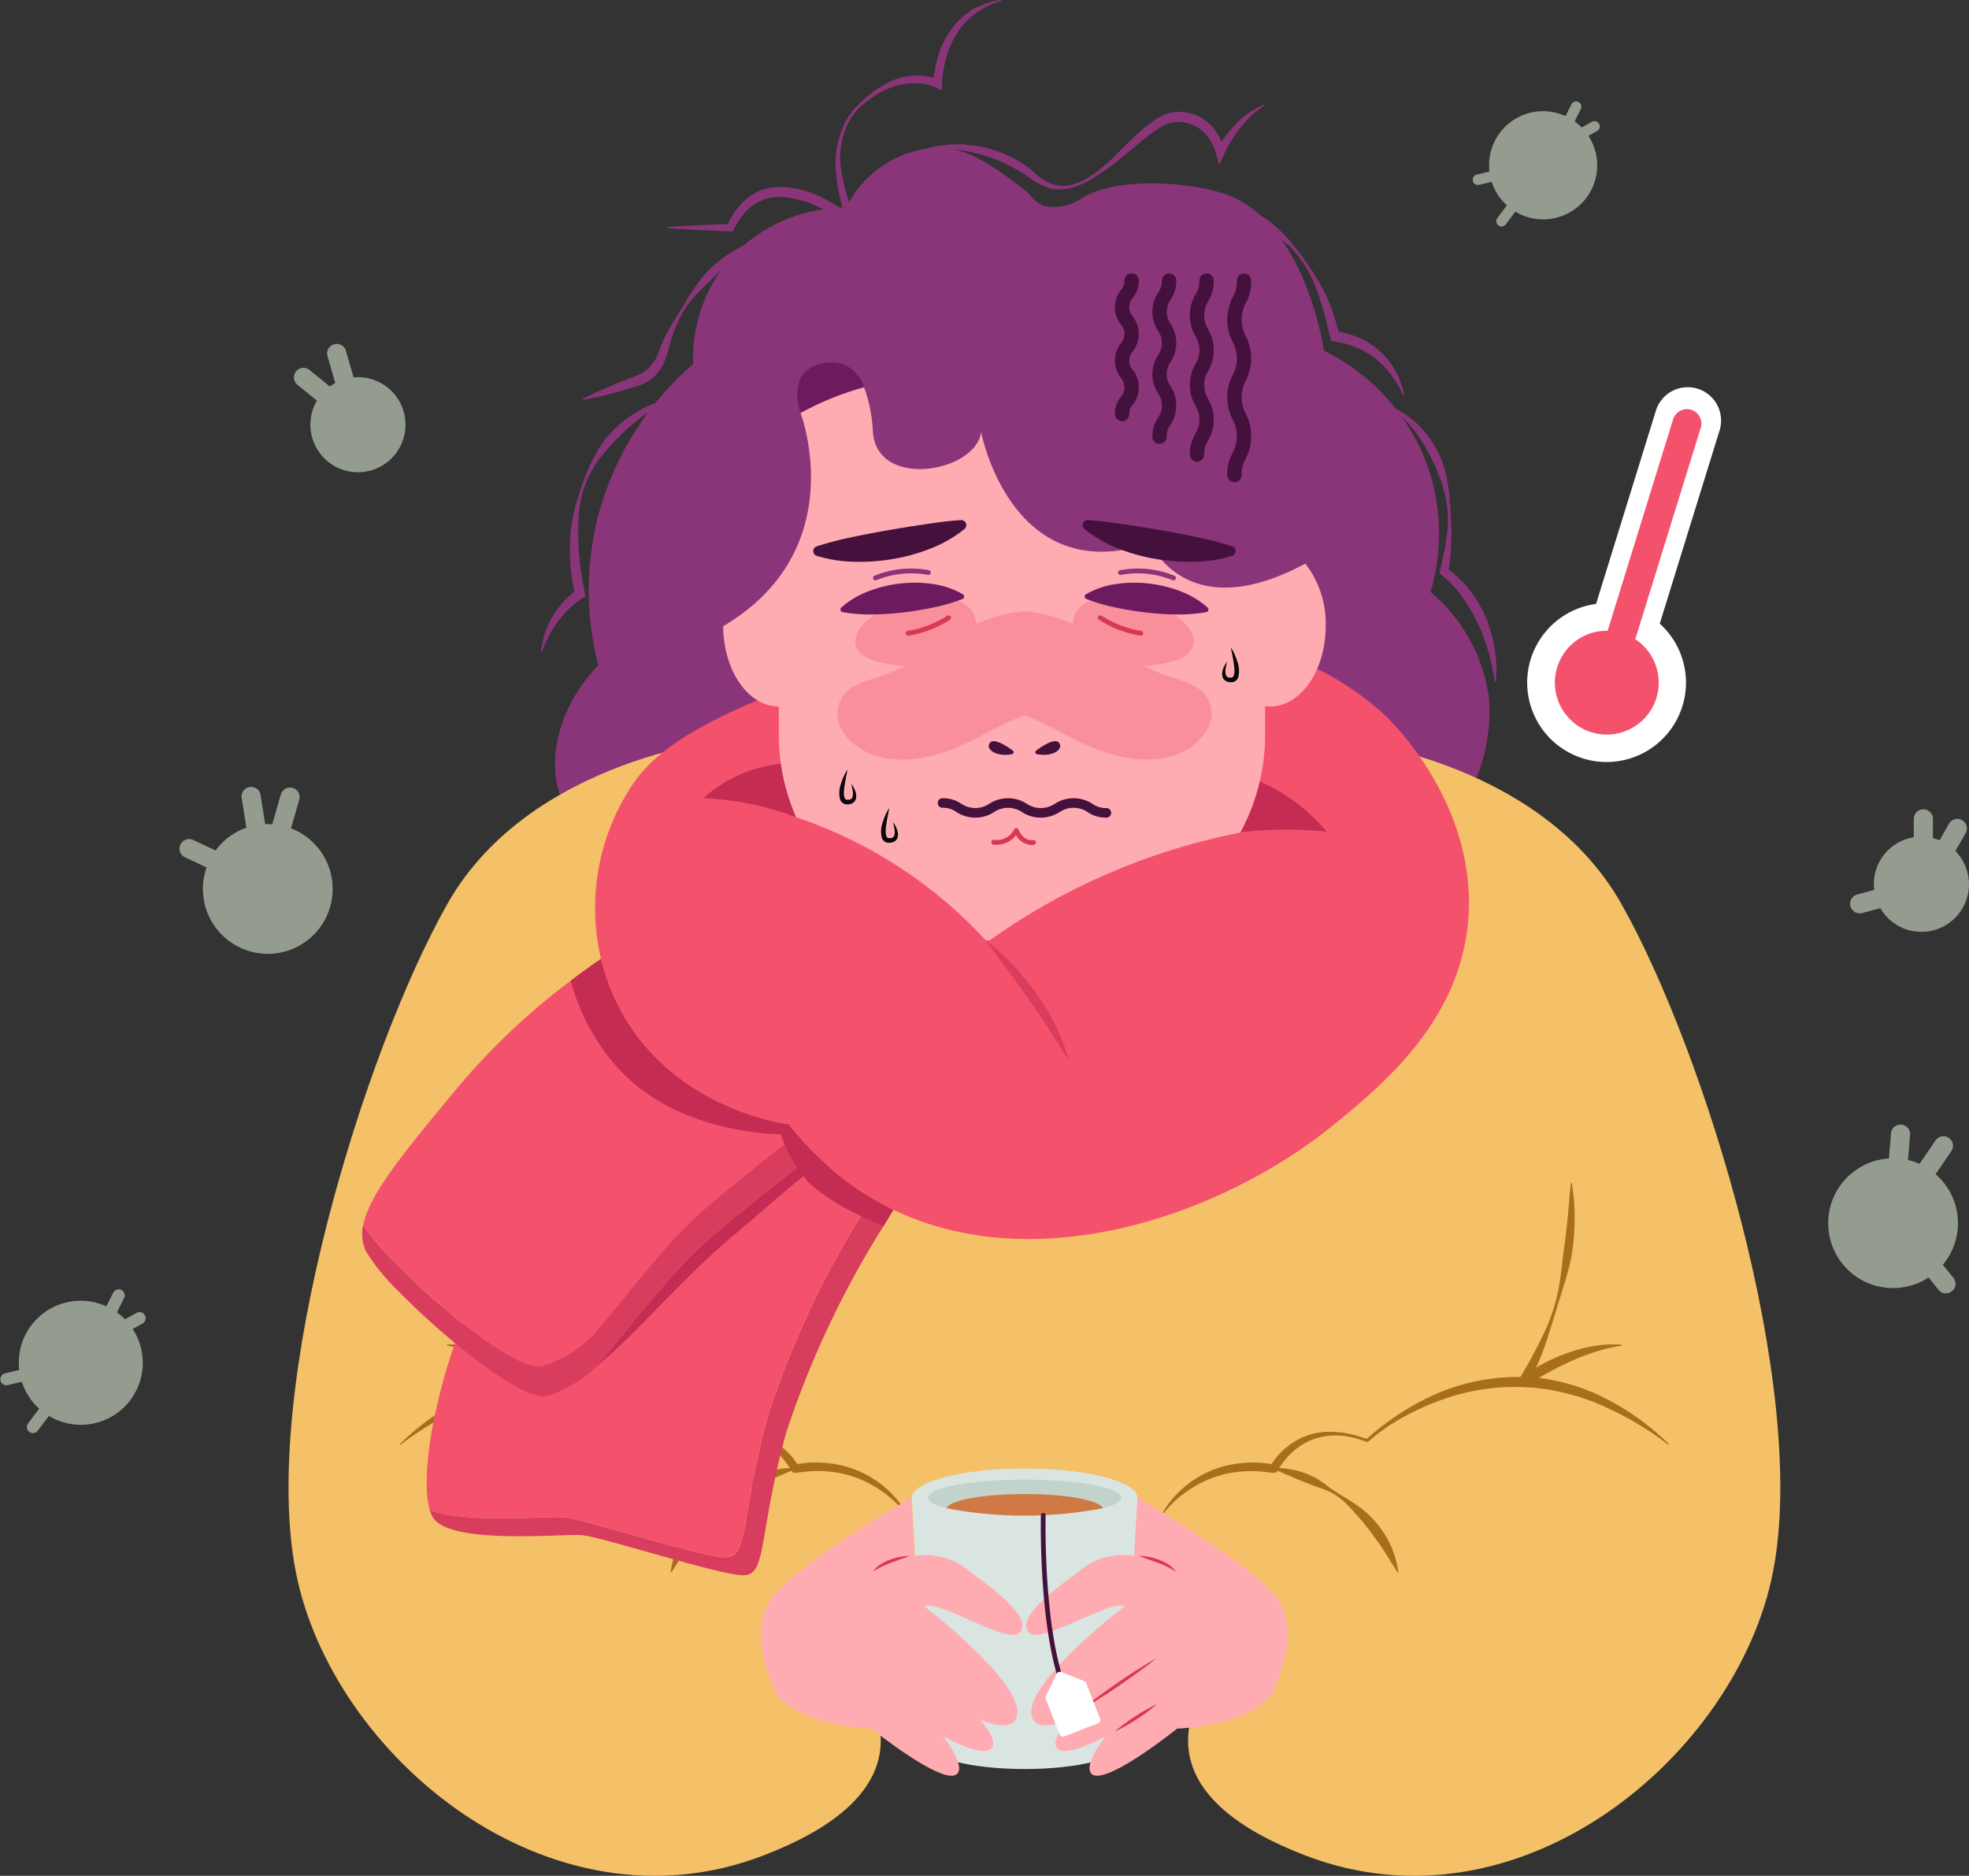 <svg xmlns="http://www.w3.org/2000/svg" width="87.216" height="83.089" viewBox="0 0 87.216 83.089">
  <rect x="0" y="0" width="87.216" height="83.089" fill="#333333" stroke="none"/>
  <g id="illustration" transform="translate(-33.824 -53.981)">
    <g id="Group_6737" data-name="Group 6737" transform="translate(101.469 71.133)">
      <path id="Path_25054" data-name="Path 25054" d="M358.867,145.381l2.65-8.559a1.477,1.477,0,0,0-.974-1.847h0a1.476,1.476,0,0,0-1.847.974l-2.65,8.559a3.517,3.517,0,1,0,2.821.874Z" transform="translate(-352.994 -134.909)" fill="#fff"/>
      <path id="Path_25055" data-name="Path 25055" d="M362.3,149.656l2.9-9.366a.643.643,0,0,0-.424-.8h0a.644.644,0,0,0-.8.424l-2.9,9.366a2.3,2.3,0,1,0,1.229.38Z" transform="translate(-357.511 -138.493)" fill="#f4516d"/>
    </g>
    <g id="Group_6738" data-name="Group 6738" transform="translate(33.824 58.461)" opacity="0.55" style="mix-blend-mode: multiply;isolation: isolate">
      <path id="Path_25056" data-name="Path 25056" d="M98.056,127.333c-.065,0-.13,0-.193.01l-.34-1.181a.424.424,0,0,0-.815.235l.343,1.192a2.127,2.127,0,0,0-.239.155L95.9,127a.424.424,0,0,0-.534.658l.874.71a2.106,2.106,0,1,0,1.814-1.039Z" transform="translate(-82.201 -115.102)" fill="#e3f3dd"/>
      <path id="Path_25057" data-name="Path 25057" d="M76.256,220.338l.371-1.282a.424.424,0,0,0-.814-.236l-.386,1.334c-.068,0-.135-.01-.2-.01-.039,0-.076,0-.114.006l-.2-1.277a.424.424,0,1,0-.837.132l.206,1.3a2.878,2.878,0,0,0-1.365,1.009l-.993-.465a.424.424,0,1,0-.36.768l.955.447a2.874,2.874,0,1,0,3.744-1.727Z" transform="translate(-63.368 -188.122)" fill="#e3f3dd"/>
      <path id="Path_25058" data-name="Path 25058" d="M40.242,324.572a.267.267,0,0,0-.364-.105l-.519.286a2.783,2.783,0,0,0-.359-.306l.323-.643a.268.268,0,0,0-.479-.24l-.308.614a2.741,2.741,0,0,0-3.879,2.5,2.762,2.762,0,0,0,.02.318l-.646.152a.268.268,0,0,0,.122.521l.636-.149a2.744,2.744,0,0,0,.772,1.191l-.486.642a.268.268,0,1,0,.427.323l.489-.645a2.742,2.742,0,0,0,3.709-3.851l.437-.241A.267.267,0,0,0,40.242,324.572Z" transform="translate(-33.824 -270.792)" fill="#e3f3dd"/>
      <path id="Path_25059" data-name="Path 25059" d="M347.208,76.127a.233.233,0,0,0-.317-.092l-.453.25a2.4,2.4,0,0,0-.313-.267l.281-.561a.234.234,0,0,0-.417-.21l-.269.536a2.387,2.387,0,0,0-3.366,2.456l-.564.132a.233.233,0,0,0,.107.455l.555-.13a2.392,2.392,0,0,0,.673,1.039l-.423.56a.233.233,0,0,0,.372.282l.426-.563a2.392,2.392,0,0,0,3.235-3.359l.381-.21A.234.234,0,0,0,347.208,76.127Z" transform="translate(-276.377 -75.119)" fill="#e3f3dd"/>
      <path id="Path_25060" data-name="Path 25060" d="M420.974,295.205a2.869,2.869,0,0,0-.32-4.012l.689-1.008a.424.424,0,1,0-.7-.478l-.7,1.029a2.85,2.85,0,0,0-.511-.172l.093-1.117a.424.424,0,0,0-.845-.07l-.093,1.118a2.874,2.874,0,1,0,1.756,5.274l.432.534a.424.424,0,1,0,.659-.533Z" transform="translate(-334.918 -243.66)" fill="#e3f3dd"/>
      <path id="Path_25061" data-name="Path 25061" d="M425.208,224.961l.459-.8a.424.424,0,0,0-.736-.42l-.427.747a2.078,2.078,0,0,0-.293-.095v-.852a.424.424,0,1,0-.848,0v.817a2.092,2.092,0,0,0-1.753,2.33l-.739.2a.424.424,0,1,0,.218.819l.791-.21a2.106,2.106,0,1,0,3.328-2.529Z" transform="translate(-338.592 -191.748)" fill="#e3f3dd"/>
    </g>
    <g id="Group_6745" data-name="Group 6745" transform="translate(46.603 53.981)">
      <path id="Path_25062" data-name="Path 25062" d="M155.939,94.428a6.8,6.8,0,0,1,1.548-4.57,6.964,6.964,0,0,1,5.234-2.359,4.716,4.716,0,0,1,4.054-2.654c1.418-.046,2.825,1.1,3.907,1.917.161.121.364.516.811.663a2.175,2.175,0,0,0,1.7-.369c1.694-.984,4.95-.643,6.339-.147,3.369,1.2,4.253,6.33,4.349,6.929a9.223,9.223,0,0,1,4.5,4.865,9.128,9.128,0,0,1,.221,5.823,7.426,7.426,0,0,1,2.58,4.644,7.862,7.862,0,0,1-2.654,6.561H153.575a4.067,4.067,0,0,1-2.944-1.179c-1.317-1.514-1.086-4.492,1.106-6.782a13.27,13.27,0,0,1-.074-6.34A13.46,13.46,0,0,1,155.939,94.428Z" transform="translate(-138.015 -78.303)" fill="#8a3579"/>
      <path id="Path_25063" data-name="Path 25063" d="M153.159,213.271c-3.695-6.536-12.657-7.325-12.657-7.325l-12.818-.6V205.3l-.528.025-.528-.025v.049l-12.818.6s-8.963.789-12.657,7.325-8.3,21.469-6.711,29.589,11.2,16.2,20.7,12.562c6.374-2.44,5.593-5.718,4.389-7.611h15.253c-1.2,1.893-1.985,5.171,4.389,7.611,9.5,3.637,19.106-4.441,20.7-12.562S156.853,219.808,153.159,213.271Z" transform="translate(-94.118 -173.23)" fill="#f4c169"/>
      <path id="Path_25064" data-name="Path 25064" d="M196.842,196.934c-.25,4.614-3.756,7.5-5.871,9.239-4.887,4.023-13.149,6.947-19.607,3.849l-.013-.006c-.271-.129-.538-.271-.8-.422-.053-.03-.1-.059-.155-.091l-.051-.032c-.072-.042-.142-.085-.212-.129-.093-.057-.187-.117-.276-.178q-.451-.3-.848-.617c-.091-.072-.182-.146-.269-.218-.07-.059-.142-.121-.21-.18-.227-.2-.437-.4-.634-.593-.076-.076-.148-.15-.22-.225s-.14-.148-.206-.22-.131-.146-.193-.216-.123-.142-.182-.212c-.034-.04-.068-.078-.1-.119-.1-.117-.189-.229-.273-.337l-.038,0-.042-.006-.034-.006-.078-.013-.125-.021-.07-.013-.078-.017c-.087-.017-.184-.038-.29-.064l-.153-.036c-.034-.008-.068-.017-.1-.028-.089-.023-.182-.049-.278-.076l-.1-.03c-.068-.019-.136-.04-.208-.064-.04-.013-.083-.028-.127-.04-.064-.023-.129-.045-.2-.068-.04-.015-.085-.03-.127-.047-.112-.04-.227-.085-.343-.131l-.017-.006c-.074-.03-.15-.061-.227-.1-.167-.072-.341-.15-.517-.235l-.246-.125-.218-.117c-.017-.011-.034-.019-.051-.028-.076-.044-.153-.087-.231-.133a.336.336,0,0,1-.051-.032c-.078-.045-.159-.1-.239-.146s-.176-.114-.265-.174-.178-.123-.267-.186h0c-.176-.129-.35-.265-.523-.409a9.248,9.248,0,0,1-.765-.716c-.078-.083-.157-.165-.235-.252a.057.057,0,0,0-.011-.013c-.081-.091-.159-.187-.237-.282-.057-.072-.117-.144-.174-.218,0,0,0,0,0-.006-.057-.076-.114-.153-.172-.233s-.112-.159-.167-.242c-.04-.057-.078-.117-.117-.178-.134-.21-.261-.432-.381-.663-.028-.051-.053-.1-.078-.155-.059-.117-.114-.235-.17-.358-.061-.14-.121-.28-.176-.42-.025-.066-.051-.131-.074-.2s-.049-.136-.072-.206c-.047-.138-.091-.276-.131-.413s-.076-.276-.108-.413v0a9.831,9.831,0,0,1,1.378-7.691c.638-.945,1.931-2.463,7.045-4.341,4.112-1.507,13.147-4.822,21.953-1.378a12.593,12.593,0,0,1,4.44,2.706C193.608,188.584,197.107,192.087,196.842,196.934Z" transform="translate(-144.569 -156.434)" fill="#f4516d"/>
      <path id="Path_25065" data-name="Path 25065" d="M170.277,274.445a9.253,9.253,0,0,0,.765.716A8.927,8.927,0,0,1,170.277,274.445Z" transform="translate(-154.136 -227.72)" fill="#f4516d"/>
      <path id="Path_25066" data-name="Path 25066" d="M173.887,277.825c.174.144.348.28.523.409C174.235,278.107,174.061,277.971,173.887,277.825Z" transform="translate(-156.981 -230.383)" fill="#f4516d"/>
      <path id="Path_25067" data-name="Path 25067" d="M184.929,215.965a13.034,13.034,0,0,0-4.109-.842,6.048,6.048,0,0,1,4.875-1.5Z" transform="translate(-162.444 -179.764)" fill="#c42c54"/>
      <path id="Path_25068" data-name="Path 25068" d="M282.527,217.311a17.46,17.46,0,0,1,5.607-.33,8.1,8.1,0,0,0-6.175-2.914Z" transform="translate(-242.147 -180.138)" fill="#c42c54"/>
      <path id="Path_25069" data-name="Path 25069" d="M211.655,145.461c0,1.973-1.1,3.571-2.461,3.571a1.528,1.528,0,0,1-.223-.017v1.259a9.068,9.068,0,0,1-1.1,4.345,28.594,28.594,0,0,0-11.1,4.773h-.174a20.139,20.139,0,0,0-8.4-5.453,9.069,9.069,0,0,1-.767-3.664v-1.242c-1.356,0-2.456-1.59-2.463-3.556,5.744-3.4,3.425-9.448,3.425-9.448.029-.057.093-.015.127-.07a13.446,13.446,0,0,1,2.685-1.072,6.581,6.581,0,0,1,.394,1.982c.189,2.588,4.6,1.768,4.792,0,0,0,1.325,7,7.5,4.921,0,0,1.592,3.756,6.861.913A4.34,4.34,0,0,1,211.655,145.461Z" transform="translate(-165.712 -117.738)" fill="#ffabb2"/>
      <path id="Path_25070" data-name="Path 25070" d="M203.408,130.818a13.444,13.444,0,0,0-2.685,1.072q-.067.035-.127.07c-.125-.379-.473-1.746.746-2.124a1.883,1.883,0,0,1,1.011-.072A1.576,1.576,0,0,1,203.408,130.818Z" transform="translate(-177.916 -113.671)" fill="#6d1b5e"/>
      <path id="Path_25071" data-name="Path 25071" d="M188.092,54.022a3.784,3.784,0,0,0-1.106.532,3.045,3.045,0,0,0-.828.863,4.1,4.1,0,0,0-.493,1.091,4.938,4.938,0,0,0-.195,1.179l-.013.293-.265-.125a2.039,2.039,0,0,0-.5-.148,2.7,2.7,0,0,0-.544-.036,2.993,2.993,0,0,0-1.082.247,3.835,3.835,0,0,0-.973.595,2.784,2.784,0,0,0-.751.856,3.509,3.509,0,0,0-.323,2.224,7.7,7.7,0,0,0,.675,2.171l.356.741L181.4,64a7.445,7.445,0,0,0-1.327-.817,4.692,4.692,0,0,0-1.456-.453,2.469,2.469,0,0,0-.734.011,2,2,0,0,0-.672.259,2.059,2.059,0,0,0-.549.489,3.475,3.475,0,0,0-.415.64l-.053.1-.094,0-1.4-.058c-.233-.008-.465-.025-.7-.038s-.465-.027-.7-.045V64.04c.233-.018.465-.032.7-.045s.465-.03.7-.038l1.4-.058-.147.094a2.982,2.982,0,0,1,1.036-1.338,2.263,2.263,0,0,1,.81-.342,2.878,2.878,0,0,1,.868-.035,4.662,4.662,0,0,1,1.6.514,7.84,7.84,0,0,1,1.383.909l-.3.234a6.95,6.95,0,0,1-.576-2.317,4.114,4.114,0,0,1,.458-2.313,3.416,3.416,0,0,1,.343-.489c.132-.151.279-.282.423-.418a2.313,2.313,0,0,1,.226-.192c.079-.06.152-.128.234-.185a4.365,4.365,0,0,1,.51-.317,2.77,2.77,0,0,1,2.4-.184l-.278.168a4.663,4.663,0,0,1,.228-1.286,4.076,4.076,0,0,1,.589-1.16c.069-.085.131-.175.206-.254l.231-.232c.08-.074.172-.134.257-.2.044-.032.086-.067.131-.1l.142-.079a3.407,3.407,0,0,1,1.208-.4Z" transform="translate(-156.522 -53.981)" fill="#8a3579"/>
      <path id="Path_25072" data-name="Path 25072" d="M227.826,77.778a5.279,5.279,0,0,1,3.764.446l.216.114c.07.042.137.088.2.133a3.109,3.109,0,0,1,.393.287,3.718,3.718,0,0,0,.735.542,1.5,1.5,0,0,0,.872.136,2.4,2.4,0,0,0,.86-.32,7.565,7.565,0,0,0,1.438-1.2c.222-.223.447-.444.679-.662a7.073,7.073,0,0,1,.74-.624,3.128,3.128,0,0,1,.429-.265,1.605,1.605,0,0,1,.511-.172,1.325,1.325,0,0,1,.27-.013,1.356,1.356,0,0,1,.26.018,2.1,2.1,0,0,1,.512.133,1.945,1.945,0,0,1,.822.654,2.123,2.123,0,0,1,.258.447,2.39,2.39,0,0,1,.159.5l-.361-.045a5.1,5.1,0,0,1,.408-.636,5.333,5.333,0,0,1,.489-.563,3.619,3.619,0,0,1,1.216-.831l.019.038a4.069,4.069,0,0,0-.566.439,5.086,5.086,0,0,0-.482.521,6.17,6.17,0,0,0-.405.58,5.444,5.444,0,0,0-.331.614l-.218.476-.144-.521a2.18,2.18,0,0,0-.385-.755,1.626,1.626,0,0,0-.651-.5,1.93,1.93,0,0,0-.813-.123,1.854,1.854,0,0,0-.768.333c-.5.338-.97.766-1.463,1.162a11.194,11.194,0,0,1-1.558,1.105,3.109,3.109,0,0,1-.9.347,1.874,1.874,0,0,1-.983-.064,3.9,3.9,0,0,1-.844-.488c-.126-.088-.256-.168-.39-.244l-.2-.117-.2-.1a6.86,6.86,0,0,0-3.581-.742Z" transform="translate(-199.488 -71.221)" fill="#8a3579"/>
      <path id="Path_25073" data-name="Path 25073" d="M284.085,96.04a4.4,4.4,0,0,1,2.307.37,3.412,3.412,0,0,1,.53.269,3.105,3.105,0,0,1,.489.337,6.707,6.707,0,0,1,.834.833c.231.316.492.6.7.935l.168.238.085.119.073.126.3.505a3.825,3.825,0,0,1,.259.526c.08.179.154.36.23.542.116.373.22.75.331,1.126l-.2-.173a2.763,2.763,0,0,1,.571.1,3.248,3.248,0,0,1,.531.192,3.383,3.383,0,0,1,1.6,1.511,3.384,3.384,0,0,1,.218.5c.058.172.1.349.14.523l-.04.013c-.088-.157-.155-.319-.245-.47a4.643,4.643,0,0,0-.288-.434,3.591,3.591,0,0,0-.7-.732,3.549,3.549,0,0,0-.863-.506,4.929,4.929,0,0,0-.472-.163,3.681,3.681,0,0,0-.475-.1l-.167-.022-.037-.152c-.088-.366-.17-.735-.263-1.1-.06-.178-.12-.357-.176-.538a4.508,4.508,0,0,0-.183-.538,5.187,5.187,0,0,0-1.215-1.91l-.44-.359a1.567,1.567,0,0,0-.23-.163l-.235-.154c-.15-.112-.319-.192-.478-.289a5.166,5.166,0,0,0-.492-.262,7.358,7.358,0,0,0-2.153-.661Z" transform="translate(-243.823 -87.101)" fill="#8a3579"/>
      <path id="Path_25074" data-name="Path 25074" d="M324.807,139.118a3.915,3.915,0,0,1,1.591,1.312,3.391,3.391,0,0,1,.287.439c.044.076.092.149.132.227l.106.24a2.842,2.842,0,0,1,.178.492,5.058,5.058,0,0,1,.122.507l.077.513c.024.17.027.343.043.513.049.34.033.681.058,1.023s-.01.683-.008,1.029c-.03.341-.069.684-.116,1.025l-.08-.2a4.83,4.83,0,0,1,1.051,1.011,5.4,5.4,0,0,1,.718,1.249,6.022,6.022,0,0,1,.37,1.382,6.338,6.338,0,0,1,.064.707c0,.236-.008.472-.021.705h-.042c-.05-.23-.075-.459-.126-.685l-.078-.336-.037-.167-.049-.164-.1-.328c-.036-.107-.078-.213-.116-.32-.068-.216-.172-.418-.26-.624a6.653,6.653,0,0,0-.319-.592c-.052-.1-.116-.191-.176-.285s-.126-.184-.191-.275a4.6,4.6,0,0,0-.9-.966l-.1-.08.022-.115c.064-.327.142-.652.217-.98l.07-.5.034-.25.017-.125,0-.126a5.109,5.109,0,0,0-.287-1.977c-.049-.159-.125-.308-.183-.462-.034-.075-.055-.155-.094-.228s-.075-.146-.108-.221l-.1-.223-.118-.215-.118-.216c-.041-.071-.091-.136-.134-.206a6.125,6.125,0,0,0-1.321-1.476Z" transform="translate(-275.899 -121.074)" fill="#8a3579"/>
      <path id="Path_25075" data-name="Path 25075" d="M163.138,104.658a23.824,23.824,0,0,0-1.951,1.774,7.543,7.543,0,0,0-.9.966,5.886,5.886,0,0,0-.342.568c-.048.1-.094.2-.137.3a2.782,2.782,0,0,0-.121.308c-.067.211-.147.415-.2.629s-.11.405-.2.652a1.882,1.882,0,0,1-1.01,1.059c-.122.049-.229.079-.334.112s-.213.067-.32.1c-.214.063-.429.124-.645.18-.432.114-.868.216-1.312.295l-.014-.04c.4-.209.806-.4,1.218-.571.205-.088.412-.171.62-.253.1-.042.208-.081.312-.119s.212-.076.294-.116a1.655,1.655,0,0,0,.823-.8l.243-.611a5.707,5.707,0,0,1,.306-.61c.219-.4.467-.771.7-1.158a11.7,11.7,0,0,1,.756-1.129,5.236,5.236,0,0,1,1-.925,4.587,4.587,0,0,1,1.194-.648Z" transform="translate(-142.614 -93.888)" fill="#8a3579"/>
      <path id="Path_25076" data-name="Path 25076" d="M152.511,137.587a8.848,8.848,0,0,0-2.04,1.491,11.537,11.537,0,0,0-.844.93,4.678,4.678,0,0,0-.668,1.079,4.736,4.736,0,0,0-.335,1.229,8.254,8.254,0,0,0-.06,1.268,12.952,12.952,0,0,0,.289,2.511l.03.153-.131.082a3.989,3.989,0,0,0-.575.457,4.37,4.37,0,0,0-.5.564,4.246,4.246,0,0,0-.408.645,5.079,5.079,0,0,0-.307.717l-.042-.008a3.62,3.62,0,0,1,.489-1.532,3.862,3.862,0,0,1,.485-.663,3.414,3.414,0,0,1,.629-.557l-.1.235a8.994,8.994,0,0,1-.212-2.616,7.5,7.5,0,0,1,.222-1.3c.117-.422.251-.834.406-1.241a8.668,8.668,0,0,1,.554-1.19,4.423,4.423,0,0,1,.82-1.04,5.418,5.418,0,0,1,1.065-.784,4.263,4.263,0,0,1,1.223-.476Z" transform="translate(-135.728 -119.836)" fill="#8a3579"/>
      <path id="Path_25077" data-name="Path 25077" d="M223.537,402.766c-.3-.166-.583-.345-.869-.526s-.565-.373-.847-.559-.556-.386-.828-.586-.544-.4-.806-.619c.3.166.583.345.869.526s.565.373.847.559.556.386.828.587S223.275,402.551,223.537,402.766Z" transform="translate(-193.468 -327.04)" fill="#d83950"/>
      <path id="Path_25078" data-name="Path 25078" d="M222.055,411.383a7.535,7.535,0,0,1-.974-.545,7.45,7.45,0,0,1-.894-.668,7.446,7.446,0,0,1,.974.545A7.553,7.553,0,0,1,222.055,411.383Z" transform="translate(-193.468 -334.68)" fill="#d83950"/>
      <g id="Group_6739" data-name="Group 6739" transform="translate(4.937 52.39)">
        <path id="Path_25079" data-name="Path 25079" d="M299.212,312.737a11.322,11.322,0,0,0-3.023-2.123,4.01,4.01,0,0,0-.428-.188c-.145-.057-.289-.119-.436-.171a8.67,8.67,0,0,0-.9-.262,9.185,9.185,0,0,0-.924-.173l-.051,0c.142-.081.284-.162.427-.238.336-.188.683-.355,1.033-.515s.711-.292,1.078-.415a8.4,8.4,0,0,1,1.135-.262.022.022,0,0,0,.019-.019.021.021,0,0,0-.019-.023,4.809,4.809,0,0,0-1.195.052,6.865,6.865,0,0,0-1.163.3,9.318,9.318,0,0,0-1.1.479c-.112.06-.223.122-.332.185q.073-.152.142-.306c.153-.356.284-.721.4-1.088l.681-2.2c.064-.182.113-.369.164-.555s.112-.372.144-.562a7.94,7.94,0,0,0,.155-1.149,9.447,9.447,0,0,0-.095-2.31.022.022,0,0,0-.02-.018.021.021,0,0,0-.023.02c-.085.767-.123,1.522-.225,2.273-.036.377-.1.748-.142,1.125-.016.189-.047.376-.07.565s-.046.378-.083.565a7.873,7.873,0,0,1-.7,2.168c-.159.345-.341.679-.515,1.014-.16.294-.324.592-.5.867-.029,0-.059,0-.088,0a9.155,9.155,0,0,0-3.648.753,11.57,11.57,0,0,0-3.066,1.994c-.178-.057-.355-.119-.534-.172l-.3-.063a1.815,1.815,0,0,0-.3-.049l-.3-.031c-.1,0-.2,0-.3,0-.051,0-.1,0-.153,0l-.152.022a2.189,2.189,0,0,0-.3.054,2.982,2.982,0,0,0-1.116.529,3.081,3.081,0,0,0-.761.821c-.2-.025-.393-.056-.592-.062a5.3,5.3,0,0,0-.722.021,4.525,4.525,0,0,0-1.4.349,4.449,4.449,0,0,0-1.212.762,4.214,4.214,0,0,0-.9,1.091.021.021,0,0,0,.005.027.021.021,0,0,0,.03,0h0a4.826,4.826,0,0,1,1-.947,4.671,4.671,0,0,1,1.2-.635,4.62,4.62,0,0,1,1.313-.277,4.945,4.945,0,0,1,.673-.006c.224.012.448.048.673.069h.007a.2.2,0,0,0,.187-.094c.521.229,1.026.442,1.542.643.143.053.29.1.438.151a3.6,3.6,0,0,1,.425.189,2.578,2.578,0,0,1,.385.258,2.337,2.337,0,0,1,.342.313c.22.217.408.46.619.677l.278.358c.044.061.1.115.14.178l.128.186c.378.475.66,1.006,1.013,1.54h0a.021.021,0,0,0,.039-.015,4.228,4.228,0,0,0-.683-1.786,4.476,4.476,0,0,0-1.389-1.321l-.2-.129-.2-.121c-.137-.079-.26-.177-.4-.258s-.258-.184-.387-.278-.262-.184-.4-.265a3.727,3.727,0,0,0-.894-.337,3.4,3.4,0,0,0-.721-.1,3.333,3.333,0,0,1,.631-.75,2.736,2.736,0,0,1,.979-.559,2.842,2.842,0,0,1,1.139-.124c.048,0,.1,0,.145.01l.143.028.287.056c.188.05.373.119.558.18h0a.069.069,0,0,0,.068-.015,8.152,8.152,0,0,1,1.483-1.047,11.3,11.3,0,0,1,1.645-.759,9.461,9.461,0,0,1,3.519-.612,8.936,8.936,0,0,1,1.775.2c.294.055.579.146.869.223.143.044.283.1.425.146s.283.1.421.161a14.39,14.39,0,0,1,3.142,1.82.021.021,0,0,0,.028-.032Z" transform="translate(-243.017 -301.171)" fill="#a86e1a"/>
        <path id="Path_25080" data-name="Path 25080" d="M138.93,314.7a4.451,4.451,0,0,0-1.212-.762,4.525,4.525,0,0,0-1.4-.349,5.307,5.307,0,0,0-.723-.021c-.2.007-.4.038-.592.062a3.076,3.076,0,0,0-.761-.821,2.982,2.982,0,0,0-1.116-.529,2.2,2.2,0,0,0-.3-.054l-.152-.022c-.051,0-.1,0-.153,0-.1,0-.2-.008-.3,0l-.3.031a1.814,1.814,0,0,0-.3.049l-.3.063c-.18.053-.356.116-.534.172a11.576,11.576,0,0,0-3.066-1.994,9.156,9.156,0,0,0-3.648-.753c-.029,0-.059,0-.088,0-.176-.275-.34-.573-.5-.867-.175-.335-.356-.669-.515-1.014a7.881,7.881,0,0,1-.7-2.168c-.037-.187-.058-.376-.083-.565s-.053-.376-.07-.565c-.038-.377-.106-.748-.142-1.125-.1-.751-.141-1.505-.225-2.273a.022.022,0,0,0-.018-.02.021.021,0,0,0-.025.018,9.435,9.435,0,0,0-.095,2.31,7.885,7.885,0,0,0,.155,1.149c.033.191.1.375.144.562s.1.373.164.555l.681,2.2c.117.368.248.732.4,1.088q.069.154.142.306c-.109-.063-.22-.125-.332-.185a9.321,9.321,0,0,0-1.1-.479,6.86,6.86,0,0,0-1.163-.3,4.8,4.8,0,0,0-1.194-.052.022.022,0,0,0-.019.019.021.021,0,0,0,.018.023,8.389,8.389,0,0,1,1.135.262c.366.123.726.259,1.078.415s.7.328,1.033.515c.143.076.285.157.427.238l-.051,0a9.216,9.216,0,0,0-.924.173,8.68,8.68,0,0,0-.9.262c-.147.052-.291.114-.436.171a4.018,4.018,0,0,0-.428.188,11.323,11.323,0,0,0-3.023,2.123.021.021,0,0,0,.028.032,14.391,14.391,0,0,1,3.142-1.82c.137-.061.278-.113.421-.161s.282-.1.425-.146c.29-.077.575-.169.869-.223a8.934,8.934,0,0,1,1.775-.2,9.459,9.459,0,0,1,3.519.612,11.3,11.3,0,0,1,1.646.759,8.153,8.153,0,0,1,1.483,1.047.069.069,0,0,0,.068.014h0c.186-.061.37-.129.558-.18l.287-.056.143-.028c.048-.007.1-.006.145-.01a2.843,2.843,0,0,1,1.139.124,2.738,2.738,0,0,1,.979.559,3.332,3.332,0,0,1,.631.75,3.4,3.4,0,0,0-.721.1,3.724,3.724,0,0,0-.894.337c-.138.081-.269.175-.4.265s-.255.193-.387.278-.259.179-.4.258l-.2.121-.2.129a4.475,4.475,0,0,0-1.389,1.321,4.232,4.232,0,0,0-.683,1.786.022.022,0,0,0,.039.015h0c.353-.535.635-1.066,1.013-1.54l.128-.186c.042-.063.1-.116.14-.178l.278-.358c.21-.217.4-.46.619-.677a2.333,2.333,0,0,1,.342-.313,2.572,2.572,0,0,1,.385-.258,3.6,3.6,0,0,1,.425-.189c.148-.049.295-.1.438-.151.516-.2,1.021-.415,1.542-.643a.2.2,0,0,0,.187.094h.007c.224-.022.448-.058.672-.07a4.958,4.958,0,0,1,.673.006,4.818,4.818,0,0,1,2.509.912,4.825,4.825,0,0,1,1,.947h0a.021.021,0,0,0,.027.005.021.021,0,0,0,.008-.029A4.213,4.213,0,0,0,138.93,314.7Z" transform="translate(-117.411 -301.171)" fill="#a86e1a"/>
      </g>
      <g id="Group_6740" data-name="Group 6740" transform="translate(36.606 12.111)">
        <path id="Path_25081" data-name="Path 25081" d="M267.155,117.672a.318.318,0,0,1-.318-.318,1.21,1.21,0,0,1,.271-.777.617.617,0,0,0,0-.812,1.246,1.246,0,0,1,0-1.553.615.615,0,0,0,0-.811,1.245,1.245,0,0,1,0-1.552.586.586,0,0,0,.152-.405.318.318,0,0,1,.636,0,1.208,1.208,0,0,1-.272.776.615.615,0,0,0,0,.811,1.245,1.245,0,0,1,0,1.552.617.617,0,0,0,0,.812,1.246,1.246,0,0,1,0,1.553.587.587,0,0,0-.152.406A.318.318,0,0,1,267.155,117.672Z" transform="translate(-266.837 -111.126)" fill="#44113d"/>
        <path id="Path_25082" data-name="Path 25082" d="M274.983,118.675a.318.318,0,0,1-.318-.318,1.464,1.464,0,0,1,.259-.858.919.919,0,0,0,0-1.051,1.55,1.55,0,0,1,0-1.715.917.917,0,0,0,0-1.049,1.548,1.548,0,0,1,0-1.714.849.849,0,0,0,.165-.525.318.318,0,1,1,.636,0,1.462,1.462,0,0,1-.259.857.917.917,0,0,0,0,1.049,1.548,1.548,0,0,1,0,1.714.919.919,0,0,0,0,1.051,1.551,1.551,0,0,1,0,1.716.851.851,0,0,0-.165.526A.318.318,0,0,1,274.983,118.675Z" transform="translate(-273.006 -111.126)" fill="#44113d"/>
        <path id="Path_25083" data-name="Path 25083" d="M282.811,119.465a.318.318,0,0,1-.318-.318,1.7,1.7,0,0,1,.251-.924,1.191,1.191,0,0,0,0-1.235,1.822,1.822,0,0,1,0-1.847,1.189,1.189,0,0,0,0-1.234,1.822,1.822,0,0,1,0-1.847,1.083,1.083,0,0,0,.173-.617.318.318,0,0,1,.636,0,1.706,1.706,0,0,1-.251.923,1.188,1.188,0,0,0,0,1.234,1.823,1.823,0,0,1,0,1.847,1.189,1.189,0,0,0,0,1.234,1.825,1.825,0,0,1,0,1.848,1.083,1.083,0,0,0-.173.617A.318.318,0,0,1,282.811,119.465Z" transform="translate(-279.175 -111.126)" fill="#44113d"/>
        <path id="Path_25084" data-name="Path 25084" d="M290.639,120.373a.318.318,0,0,1-.318-.318,1.99,1.99,0,0,1,.245-1,1.542,1.542,0,0,0,0-1.442,2.172,2.172,0,0,1,0-2,1.539,1.539,0,0,0,0-1.441,2.171,2.171,0,0,1,0-2,1.376,1.376,0,0,0,.179-.721.318.318,0,0,1,.636,0,1.989,1.989,0,0,1-.245,1,1.538,1.538,0,0,0,0,1.441,2.172,2.172,0,0,1,0,2,1.539,1.539,0,0,0,0,1.442,2.173,2.173,0,0,1,0,2,1.375,1.375,0,0,0-.179.721A.318.318,0,0,1,290.639,120.373Z" transform="translate(-285.344 -111.126)" fill="#44113d"/>
      </g>
      <path id="Path_25085" data-name="Path 25085" d="M224.536,182.568c-.341-.221-1.113-.345-2.18-.861.891-.06,2.135-.274,2.209-1,.116-1.132-2.408-2.467-4.242-1.991-.886.23-1.11.7-1.106,1.13a6.548,6.548,0,0,0-2.146-.561h0a6.547,6.547,0,0,0-2.146.561c0-.427-.22-.9-1.106-1.13-1.834-.475-4.358.859-4.242,1.991.074.722,1.318.936,2.209,1-1.067.516-1.839.64-2.18.861a1.354,1.354,0,0,0-.69,1.828c.429.987,2.373,2.5,6.232.406.7-.377,1.338-.68,1.923-.925.586.245,1.227.548,1.923.925,3.859,2.089,5.8.58,6.232-.406A1.354,1.354,0,0,0,224.536,182.568Z" transform="translate(-184.471 -152.205)" fill="#f98f9b"/>
      <g id="Group_6741" data-name="Group 6741" transform="translate(23.251 23.039)">
        <path id="Path_25086" data-name="Path 25086" d="M203.983,163.844a15,15,0,0,1,1.594-.414c.527-.111,1.051-.21,1.574-.3s1.045-.176,1.573-.253,1.056-.16,1.627-.19h.01a.221.221,0,0,1,.152.392,5.539,5.539,0,0,1-1.5.865,8.116,8.116,0,0,1-1.646.46,8.83,8.83,0,0,1-1.7.128,6.063,6.063,0,0,1-1.7-.264.221.221,0,0,1,0-.42Z" transform="translate(-203.821 -162.686)" fill="#44113d"/>
        <path id="Path_25087" data-name="Path 25087" d="M209.485,176.868a3.878,3.878,0,0,1,1.242-.737,5.62,5.62,0,0,1,1.364-.329,5.445,5.445,0,0,1,1.41.015,3.719,3.719,0,0,1,1.374.46.117.117,0,0,1-.015.209l0,0a8.156,8.156,0,0,1-1.328.384c-.43.09-.857.157-1.286.21a12.629,12.629,0,0,1-1.308.089,7,7,0,0,1-1.385-.1h-.006a.117.117,0,0,1-.093-.136A.116.116,0,0,1,209.485,176.868Z" transform="translate(-208.254 -172.992)" fill="#6d1b5e"/>
        <path id="Path_25088" data-name="Path 25088" d="M223.22,183.485a.106.106,0,0,1-.017-.211,4.584,4.584,0,0,0,1.75-.672.106.106,0,0,1,.123.173,4.709,4.709,0,0,1-1.839.709Z" transform="translate(-219.026 -178.366)" fill="#d83950"/>
        <path id="Path_25089" data-name="Path 25089" d="M216.382,173.388a.106.106,0,0,1-.049-.2,4.251,4.251,0,0,1,2.41-.252.106.106,0,1,1-.029.21,4.1,4.1,0,0,0-2.283.231A.106.106,0,0,1,216.382,173.388Z" transform="translate(-213.636 -170.719)" fill="#8a3579"/>
        <path id="Path_25090" data-name="Path 25090" d="M266.689,163.844a15,15,0,0,0-1.594-.414c-.527-.111-1.051-.21-1.574-.3s-1.045-.176-1.573-.253-1.056-.16-1.627-.19h-.01a.221.221,0,0,0-.152.392,5.537,5.537,0,0,0,1.5.865,8.11,8.11,0,0,0,1.646.46,8.831,8.831,0,0,0,1.7.128,6.063,6.063,0,0,0,1.7-.264.221.221,0,0,0,0-.42Z" transform="translate(-248.155 -162.686)" fill="#44113d"/>
        <path id="Path_25091" data-name="Path 25091" d="M265.971,176.868a3.878,3.878,0,0,0-1.243-.737,5.619,5.619,0,0,0-1.364-.329,5.443,5.443,0,0,0-1.41.015,3.72,3.72,0,0,0-1.374.46.117.117,0,0,0-.042.16.116.116,0,0,0,.057.049l0,0a8.155,8.155,0,0,0,1.328.384c.431.09.857.157,1.286.21a12.63,12.63,0,0,0,1.308.089,7,7,0,0,0,1.385-.1h.006a.117.117,0,0,0,.058-.2Z" transform="translate(-248.506 -172.992)" fill="#6d1b5e"/>
        <path id="Path_25092" data-name="Path 25092" d="M265.173,183.485a.106.106,0,0,0,.017-.211,4.58,4.58,0,0,1-1.75-.672.106.106,0,1,0-.123.173,4.7,4.7,0,0,0,1.839.709Z" transform="translate(-250.672 -178.366)" fill="#d83950"/>
        <path id="Path_25093" data-name="Path 25093" d="M269.958,173.388a.106.106,0,0,0,.049-.2,4.251,4.251,0,0,0-2.41-.252.106.106,0,1,0,.029.21,4.1,4.1,0,0,1,2.283.231A.106.106,0,0,0,269.958,173.388Z" transform="translate(-254.008 -170.719)" fill="#8a3579"/>
      </g>
      <g id="Group_6742" data-name="Group 6742" transform="translate(31.015 32.833)">
        <path id="Path_25094" data-name="Path 25094" d="M241.486,209.471a.087.087,0,0,0,.037-.154c-.264-.2-.821-.567-1.009-.356C240.283,209.22,240.748,209.613,241.486,209.471Z" transform="translate(-240.454 -208.898)" fill="#44113d"/>
        <path id="Path_25095" data-name="Path 25095" d="M250.268,209.471a.087.087,0,0,1-.037-.154c.264-.2.822-.567,1.009-.356C251.47,209.22,251.006,209.613,250.268,209.471Z" transform="translate(-248.132 -208.898)" fill="#44113d"/>
      </g>
      <path id="Path_25096" data-name="Path 25096" d="M237.276,221.673a1.434,1.434,0,0,1-.835-.248,1.109,1.109,0,0,0-1.235,0,1.53,1.53,0,0,1-1.67,0,1.106,1.106,0,0,0-1.232,0,1.529,1.529,0,0,1-1.669,0,1.016,1.016,0,0,0-.616-.188.212.212,0,0,1,0-.424,1.432,1.432,0,0,1,.835.248,1.107,1.107,0,0,0,1.232,0,1.528,1.528,0,0,1,1.669,0,1.109,1.109,0,0,0,1.233,0,1.531,1.531,0,0,1,1.671,0,1.019,1.019,0,0,0,.617.187.212.212,0,0,1,0,.424Z" transform="translate(-201.049 -185.455)" fill="#44113d"/>
      <path id="Path_25097" data-name="Path 25097" d="M242.773,227.808a.838.838,0,0,1-.689-.43,1.094,1.094,0,0,1-1.014.413.106.106,0,0,1,.04-.208h0a.871.871,0,0,0,.893-.466.106.106,0,0,1,.191.014c.008.021.21.522.65.461a.106.106,0,0,1,.029.21A.783.783,0,0,1,242.773,227.808Z" transform="translate(-209.858 -190.38)" fill="#d83950"/>
      <g id="Group_6743" data-name="Group 6743" transform="translate(24.395 28.68)">
        <path id="Path_25098" data-name="Path 25098" d="M209.586,214.812c-.04.222-.086.438-.121.652a2.863,2.863,0,0,0-.036.317.673.673,0,0,0,.028.28c.029.071.065.095.159.089a.179.179,0,0,0,.185-.1.577.577,0,0,0,.016-.289,2.562,2.562,0,0,0-.068-.323,1.193,1.193,0,0,1,.169.3.61.61,0,0,1,.041.366.3.3,0,0,1-.128.181.423.423,0,0,1-.2.067.353.353,0,0,1-.218-.034.341.341,0,0,1-.153-.176,1.185,1.185,0,0,1,.043-.714A2.53,2.53,0,0,1,209.586,214.812Z" transform="translate(-209.221 -209.405)" fill="#07080a"/>
        <path id="Path_25099" data-name="Path 25099" d="M218.323,222.841c-.04.222-.086.438-.121.652a2.917,2.917,0,0,0-.036.317.669.669,0,0,0,.029.28c.029.071.065.095.159.089a.18.18,0,0,0,.185-.1.577.577,0,0,0,.016-.289,2.566,2.566,0,0,0-.068-.323,1.193,1.193,0,0,1,.168.3.611.611,0,0,1,.041.366.3.3,0,0,1-.128.181.422.422,0,0,1-.2.067.354.354,0,0,1-.219-.034.339.339,0,0,1-.153-.176,1.185,1.185,0,0,1,.043-.714A2.53,2.53,0,0,1,218.323,222.841Z" transform="translate(-216.107 -215.732)" fill="#07080a"/>
        <path id="Path_25100" data-name="Path 25100" d="M289.628,189.3a2.526,2.526,0,0,1,.282.614,1.185,1.185,0,0,1,.043.714.338.338,0,0,1-.153.176.352.352,0,0,1-.218.034.422.422,0,0,1-.2-.067.3.3,0,0,1-.128-.182.611.611,0,0,1,.041-.366,1.2,1.2,0,0,1,.168-.3,2.563,2.563,0,0,0-.068.323.576.576,0,0,0,.016.289.179.179,0,0,0,.185.1c.094.006.13-.018.159-.089a.669.669,0,0,0,.029-.28,2.912,2.912,0,0,0-.036-.317C289.714,189.737,289.668,189.522,289.628,189.3Z" transform="translate(-272.281 -189.3)" fill="#07080a"/>
      </g>
      <path id="Path_25101" data-name="Path 25101" d="M239.827,250.515a8.472,8.472,0,0,1,1.221,1.1,12.227,12.227,0,0,1,1.036,1.276,10.739,10.739,0,0,1,.844,1.414,7.444,7.444,0,0,1,.577,1.541c-.3-.464-.567-.928-.865-1.377s-.588-.9-.9-1.334C241.124,252.252,240.472,251.4,239.827,250.515Z" transform="translate(-208.945 -208.861)" fill="#d83d5e"/>
      <g id="Group_6744" data-name="Group 6744" transform="translate(6.123 46.179)">
        <path id="Path_25102" data-name="Path 25102" d="M144.184,304.894c-.013.019-.023.04-.036.059-.025.042-.051.085-.078.127-.1.163-.208.343-.324.534a41.684,41.684,0,0,0-4.324,9.188c-1.244,4.622-.829,6.282-1.895,6.282s-6.282-1.719-7.17-1.778-5.629.415-6.519-.71a1.188,1.188,0,0,1-.191-.4c1.575.6,5.154.265,5.913.316.888.059,6.1,1.778,7.17,1.778s.653-1.66,1.9-6.28a40.484,40.484,0,0,1,4.11-8.838c.174-.29.333-.557.479-.795.051.032.1.061.155.091.263.15.53.292.8.422Z" transform="translate(-123.512 -297.485)" fill="#d83d5e"/>
        <path id="Path_25103" data-name="Path 25103" d="M142.713,278.755c-.146.237-.305.5-.479.795a40.485,40.485,0,0,0-4.11,8.838c-1.244,4.62-.831,6.28-1.9,6.28s-6.282-1.719-7.17-1.778c-.759-.051-4.338.288-5.913-.316-.371-1.242.028-4.254,1.117-7.39.1-.295.21-.591.326-.888a23.762,23.762,0,0,1,1.3-2.815,78.615,78.615,0,0,1,5.7-8.363c.335-.441.655-.86.958-1.253.078.1.157.191.237.282a.056.056,0,0,1,.011.013c.078.087.157.17.235.252a9.241,9.241,0,0,0,.765.716c.174.144.348.28.523.409h0c.089.064.178.127.267.186s.176.119.265.174.161.1.239.146a.332.332,0,0,0,.051.032c.078.047.155.089.231.134.017.008.034.017.051.028l.218.117.246.125c.176.085.35.163.517.235.076.034.153.066.227.1l.017.006c.117.047.231.091.343.131.042.017.087.032.127.047.068.023.134.044.2.068.044.013.087.028.127.04.072.023.14.044.208.064.034.011.068.021.1.03.1.028.189.053.278.076.036.011.07.019.1.028l.153.036c.106.025.2.047.29.064l.078.017.07.013.125.021a.656.656,0,0,0,.078.013l.034.006.042.006.038,0c.085.108.174.22.273.337.03.038.061.078.1.119.059.07.119.14.182.212s.127.142.193.216.136.146.206.22.144.148.22.225c.2.2.407.4.634.593.068.059.14.121.21.18.087.072.178.146.269.218q.4.315.848.617c.089.061.182.121.276.178.07.044.14.087.212.129Z" transform="translate(-123.009 -271.865)" fill="#f4516d"/>
      </g>
      <path id="Path_25104" data-name="Path 25104" d="M168.8,295.778c-.256.193-.827.135-1.168.4-.9.7-1.781,1.523-3.15,2.663-2.083,1.736-4.295,4.36-6,5.752,1.409-1.566,3.175-4.141,5.313-5.922,1.369-1.145,2.545-2.079,3.444-2.774.356-.276.668-.515.93-.714C168.362,295.382,168.572,295.581,168.8,295.778Z" transform="translate(-144.837 -244.064)" fill="#c42c54"/>
      <path id="Path_25105" data-name="Path 25105" d="M129.57,291.938c-.263.2-.574.439-.93.714-.9.7-2.075,1.63-3.444,2.774-2.138,1.78-3.9,4.355-5.313,5.922a5.475,5.475,0,0,1-2.24,1.318h0c-.748.085-2.406-1.015-4.021-2.353A32.216,32.216,0,0,1,111.1,298l-.013-.011a9.2,9.2,0,0,1-1.4-1.719,1.751,1.751,0,0,1-.136-1.189,10.725,10.725,0,0,0,1.327,1.585l.013.011a32.222,32.222,0,0,0,3.056,2.753c1.435,1.134,2.817,1.992,3.482,1.918h0a5.474,5.474,0,0,0,2.24-1.318c1.409-1.566,3.175-4.141,5.313-5.922,1.072-.894,2.026-1.664,2.821-2.289l.964-.75c.059.07.119.14.182.212s.127.142.193.216.136.146.206.22S129.494,291.862,129.57,291.938Z" transform="translate(-106.242 -240.817)" fill="#d83d5e"/>
      <path id="Path_25106" data-name="Path 25106" d="M128.938,262.167l-.964.75c-.795.625-1.749,1.395-2.821,2.289-2.138,1.78-3.9,4.355-5.313,5.922a5.475,5.475,0,0,1-2.24,1.318h0c-.666.074-2.047-.784-3.482-1.918a32.213,32.213,0,0,1-3.056-2.753l-.013-.011a10.723,10.723,0,0,1-1.327-1.585c.28-1.4,1.854-3.277,4.224-6.138a30.441,30.441,0,0,1,4.962-4.68c.456-.345.88-.651,1.257-.909.03-.019.057-.04.085-.057q.051.207.108.413c.04.138.085.276.131.413.023.07.047.138.072.206s.049.131.074.2c.055.14.114.28.176.42.055.123.11.242.17.358.025.053.051.1.078.155.121.231.248.454.381.663.038.061.076.121.117.178.055.083.11.163.167.242s.114.157.172.233c0,0,0,0,0,.006.057.074.114.148.174.218.078.1.157.191.237.282a.055.055,0,0,1,.011.013c.078.087.157.17.235.252a9.245,9.245,0,0,0,.765.716c.174.144.348.28.523.409h0c.089.064.178.127.267.187s.176.119.265.174.161.1.239.146a.331.331,0,0,0,.051.032c.078.047.155.089.231.134.017.008.034.017.051.028l.218.117.246.125c.176.085.35.163.517.235.076.034.153.066.227.1l.017.006c.117.047.231.091.343.131.042.017.087.032.127.047.068.023.134.044.2.068.045.013.087.028.127.04.072.023.14.045.208.064l.1.03c.1.028.189.053.278.076.036.011.07.019.1.028l.153.036c.106.025.2.047.29.064l.078.017.07.013.125.021a.668.668,0,0,0,.078.013l.034.006.042.006.038,0c.085.108.174.22.273.337C128.868,262.086,128.9,262.127,128.938,262.167Z" transform="translate(-106.411 -211.919)" fill="#f4516d"/>
      <path id="Path_25107" data-name="Path 25107" d="M163.626,264.316a9.37,9.37,0,0,0,2.092,1.361c.064.034.129.066.195.1q.5.248,1.009.445c.117-.191.225-.371.324-.534.028-.042.053-.085.078-.127.013-.019.023-.04.036-.059l-.013-.006c-.271-.129-.538-.271-.8-.422-.053-.03-.1-.059-.155-.091l-.051-.032c-.072-.042-.142-.085-.212-.129-.093-.057-.187-.117-.276-.178q-.451-.3-.848-.617c-.091-.072-.18-.144-.269-.218-.07-.059-.142-.121-.21-.18-.227-.2-.437-.4-.634-.593-.076-.076-.148-.15-.22-.225s-.14-.148-.206-.22-.131-.146-.193-.216-.123-.142-.182-.212c-.038-.04-.07-.081-.1-.119-.1-.117-.189-.229-.273-.337l-.038,0-.042-.006-.034-.006a.674.674,0,0,1-.078-.013l-.125-.021-.07-.013-.078-.017c-.087-.017-.184-.038-.29-.064l-.153-.036c-.034-.008-.068-.017-.1-.028-.089-.023-.182-.049-.278-.076l-.1-.03c-.068-.019-.136-.04-.208-.064-.04-.013-.083-.028-.127-.04-.064-.023-.129-.044-.2-.068-.04-.015-.085-.03-.127-.047-.112-.04-.227-.085-.343-.131l-.017-.006c-.074-.03-.15-.061-.227-.1-.167-.072-.341-.15-.517-.235l-.246-.125-.218-.117c-.017-.011-.034-.019-.051-.028-.076-.045-.153-.087-.231-.134a.336.336,0,0,1-.051-.032c-.078-.044-.159-.1-.239-.146s-.176-.114-.265-.174-.178-.123-.267-.187h0c-.176-.129-.35-.265-.523-.409a9.245,9.245,0,0,1-.765-.716c-.078-.083-.157-.165-.235-.252a.056.056,0,0,0-.011-.013c-.081-.091-.159-.187-.237-.282-.059-.07-.117-.144-.174-.218,0,0,0,0,0-.006-.057-.076-.114-.153-.172-.233s-.112-.159-.167-.242c-.04-.057-.078-.117-.117-.178-.133-.21-.261-.432-.381-.663-.028-.051-.053-.1-.078-.155-.059-.117-.114-.235-.17-.358-.061-.14-.121-.28-.176-.42-.025-.066-.051-.131-.074-.2s-.049-.136-.072-.206c-.047-.138-.091-.276-.131-.413s-.074-.276-.108-.413v0l-.085.059c-.377.259-.8.564-1.257.909a9.585,9.585,0,0,0,.687,1.806,9.109,9.109,0,0,0,1.522,2.183c2.626,2.791,6.887,2.8,7.1,2.817A6.239,6.239,0,0,0,163.626,264.316Z" transform="translate(-140.565 -211.911)" fill="#c42c54"/>
      <path id="Path_25108" data-name="Path 25108" d="M229.371,360.906c-2.762,0-5,.581-5,1.3l.639,10.88c0,.625,1.953,1.131,4.363,1.131s4.363-.506,4.363-1.131l.639-10.88C234.372,361.487,232.133,360.906,229.371,360.906Z" transform="translate(-196.763 -295.856)" fill="#dae5e1"/>
      <path id="Path_25109" data-name="Path 25109" d="M236.335,364.034c0,.176-.305.337-.822.468a18.455,18.455,0,0,1-6.911,0c-.519-.131-.824-.292-.824-.468,0-.441,1.916-.8,4.279-.8S236.335,363.593,236.335,364.034Z" transform="translate(-199.449 -297.693)" fill="#c2d3cc"/>
      <path id="Path_25110" data-name="Path 25110" d="M193.353,371.453c1.212-1.583,6.164-4.429,6.164-4.429l.151,2.576a3.006,3.006,0,0,1,2.51.742c1.516,1.078,2.667,2.122,2.142,2.661s-3.59-1.482-4.23-1.179c0,0,4.715,3.6,4.075,4.985-.194.418-.814.347-1.584.047.423.511.67.954.54,1.2-.226.425-1.218.042-2.175-.461.49.675.863,1.358.625,1.64-.539.64-3.806-1.987-3.806-1.987s-3.065-.1-4.177-1.482C193.589,375.764,192.14,373.036,193.353,371.453Z" transform="translate(-171.94 -300.677)" fill="#ffabb2"/>
      <path id="Path_25111" data-name="Path 25111" d="M217.875,379.177c-.284.113-.568.2-.843.31-.138.052-.275.108-.407.172a2.311,2.311,0,0,0-.383.227,1.062,1.062,0,0,1,.326-.326,2.026,2.026,0,0,1,.411-.209A2.551,2.551,0,0,1,217.875,379.177Z" transform="translate(-190.359 -310.255)" fill="#d83950"/>
      <path id="Path_25112" data-name="Path 25112" d="M259.394,371.453c-1.212-1.583-6.164-4.429-6.164-4.429l-.151,2.576a3.006,3.006,0,0,0-2.51.742c-1.516,1.078-2.667,2.122-2.142,2.661s3.59-1.482,4.23-1.179c0,0-4.715,3.6-4.075,4.985.194.418.814.347,1.584.047-.423.511-.67.954-.54,1.2.226.425,1.218.042,2.175-.461-.49.675-.863,1.358-.625,1.64.539.64,3.806-1.987,3.806-1.987s3.065-.1,4.176-1.482C259.158,375.764,260.606,373.036,259.394,371.453Z" transform="translate(-215.621 -300.677)" fill="#ffabb2"/>
      <path id="Path_25113" data-name="Path 25113" d="M271.854,379.177a2.552,2.552,0,0,1,.9.173,2.032,2.032,0,0,1,.411.209,1.061,1.061,0,0,1,.326.326,2.311,2.311,0,0,0-.383-.227c-.132-.064-.269-.12-.407-.172C272.422,379.379,272.138,379.29,271.854,379.177Z" transform="translate(-234.184 -310.255)" fill="#d83950"/>
      <path id="Path_25114" data-name="Path 25114" d="M259.808,402.766c.262-.216.533-.418.806-.619s.552-.391.828-.587.561-.377.847-.559.573-.36.87-.526c-.262.216-.533.419-.806.619s-.552.391-.828.586-.561.378-.847.559S260.1,402.6,259.808,402.766Z" transform="translate(-224.691 -327.04)" fill="#d83950"/>
      <path id="Path_25115" data-name="Path 25115" d="M266.8,411.383a7.554,7.554,0,0,1,.894-.668,7.42,7.42,0,0,1,.974-.545,7.45,7.45,0,0,1-.894.668A7.535,7.535,0,0,1,266.8,411.383Z" transform="translate(-230.202 -334.68)" fill="#d83950"/>
      <path id="Path_25116" data-name="Path 25116" d="M238.578,366.866a18.454,18.454,0,0,1-6.911,0c.108-.352,1.613-.629,3.455-.629S238.47,366.515,238.578,366.866Z" transform="translate(-202.515 -300.057)" fill="#d07944"/>
      <path id="Path_25117" data-name="Path 25117" d="M252.305,377.86a.106.106,0,0,1-.1-.071c-.965-2.742-.856-7.463-.855-7.51a.11.11,0,0,1,.109-.1.106.106,0,0,1,.1.108c0,.047-.11,4.729.843,7.435a.106.106,0,0,1-.065.135A.1.1,0,0,1,252.305,377.86Z" transform="translate(-218.023 -303.161)" fill="#44113d"/>
      <path id="Path_25118" data-name="Path 25118" d="M254.659,405.667l-1.5.585a.157.157,0,0,1-.2-.089l-.617-1.578a.157.157,0,0,1,.005-.125l.478-.984a.157.157,0,0,1,.2-.077l1.018.4a.157.157,0,0,1,.089.089l.616,1.578A.156.156,0,0,1,254.659,405.667Z" transform="translate(-218.8 -329.334)" fill="#fff"/>
    </g>
  </g>
</svg>
